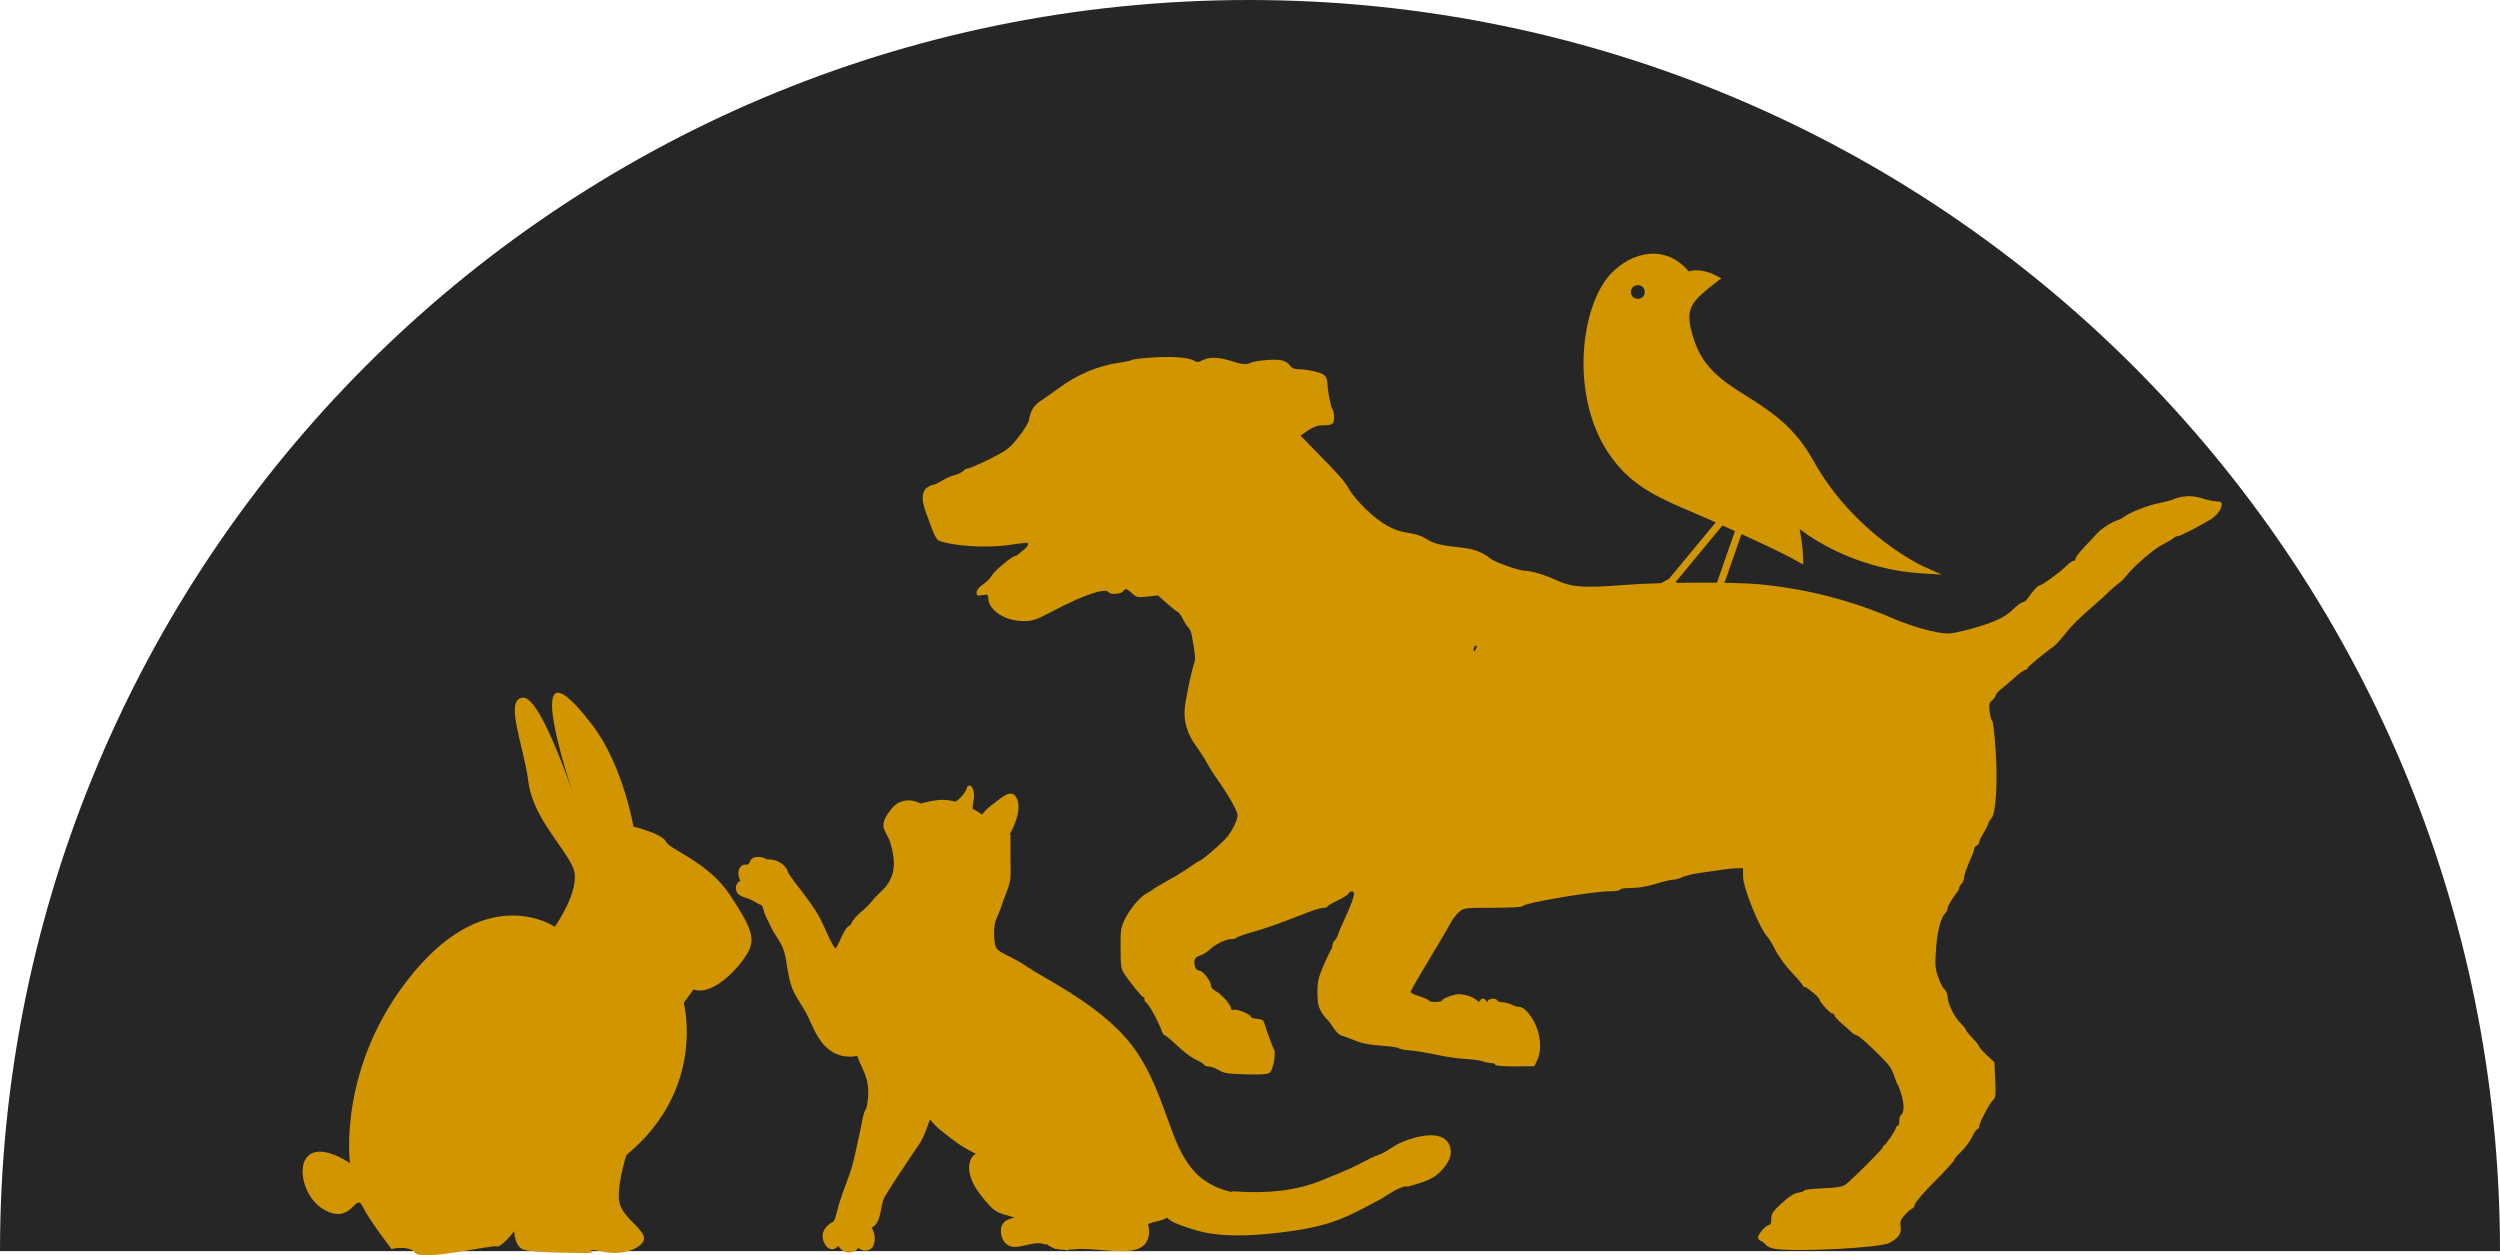 <?xml version="1.0" encoding="utf-8"?>
<!-- Generator: Adobe Illustrator 24.3.0, SVG Export Plug-In . SVG Version: 6.00 Build 0)  -->
<svg version="1.1" id="Layer_4" xmlns="http://www.w3.org/2000/svg" xmlns:xlink="http://www.w3.org/1999/xlink" x="0px" y="0px"
	 viewBox="0 0 295.734 148.497" enable-background="new 0 0 295.734 148.497" xml:space="preserve">
<g>
	<path fill="#262626" d="M295.734,148c0-81.75-66.25-148-147.995-148S0,66.25,0,148H295.734z"/>
</g>
<g>
	<path fill="#D19500" d="M90.495,108.183c-0.112-0.227-0.192-0.877-0.411-1.096c-0.565-0.215-1.042-0.615-1.63-0.804
		c-0.423-0.135-1.004-0.285-1.254-0.696c-0.342-0.558-0.069-1.223,0.415-1.411c-0.031-0.023-0.062-0.054-0.085-0.096
		c-0.338-0.615-0.242-1.765,0.634-1.811c0.042-0.004,0.081,0.004,0.115,0.015c0.031-0.012,0.069-0.019,0.112-0.015
		c0.238,0.012,0.323-0.396,0.446-0.569c0.161-0.227,0.373-0.285,0.642-0.319c0.385-0.046,0.923,0.038,1.269,0.296
		c0.023-0.008,0.046-0.012,0.073-0.015c0.907-0.065,1.999,0.492,2.338,1.353c0.012,0.038,0.019,0.069,0.019,0.1
		c0.423,0.8,1.13,1.596,1.661,2.307c0.677,0.907,1.35,1.792,1.923,2.772c0.565,0.969,0.965,2.023,1.457,3.03
		c0.165,0.342,0.369,0.669,0.581,0.992c0.304-0.277,0.661-1.219,0.769-1.427c0.235-0.461,0.5-1.084,0.984-1.342
		c0.015-0.008,0.035-0.015,0.05-0.023c0.331-0.781,1.023-1.346,1.65-1.884c0.461-0.392,0.831-0.896,1.23-1.342
		c0.446-0.5,0.973-0.877,1.377-1.419c0.888-1.196,1.027-2.392,0.761-3.826c-0.108-0.588-0.254-1.223-0.496-1.769
		c-0.185-0.423-0.446-0.784-0.581-1.23c-0.219-0.75,0.396-1.607,0.811-2.157c0.954-1.265,2.372-1.384,3.618-0.715
		c0.035-0.042,0.088-0.077,0.158-0.092c1.257-0.292,2.284-0.542,3.568-0.235c0.108,0.027,0.219,0.058,0.327,0.088
		c0.015-0.019,0.038-0.038,0.062-0.054c0.496-0.323,1.169-1.057,1.307-1.646c0.05-0.204,0.35-0.296,0.492-0.131
		c0.608,0.715,0.192,1.811,0.161,2.638c0,0.004,0,0.008,0,0.012c0.392,0.208,0.769,0.446,1.13,0.7
		c0.488-0.742,1.492-1.38,2.126-1.884c0.811-0.642,1.638-1.007,2.049,0.138c0.381,1.073-0.146,2.503-0.596,3.476
		c-0.088,0.192-0.192,0.377-0.304,0.554c0.046,0.046,0.077,0.112,0.077,0.196c0,1.503-0.004,3.011,0.019,4.518
		c0.019,1.353-0.658,2.43-1.034,3.687c-0.169,0.561-0.434,1.096-0.65,1.638c-0.288,0.719-0.3,1.48-0.258,2.242
		c0.012,0.288,0.058,0.573,0.115,0.854c0.023,0.031,0.042,0.069,0.05,0.119c0.096,0.561,1.027,0.931,1.48,1.169
		c0.611,0.319,1.223,0.6,1.792,0.992c1.561,1.061,3.218,1.919,4.826,2.915c2.984,1.849,6.068,4.045,8.182,6.89
		c2.153,2.892,3.276,6.325,4.499,9.674c0.704,1.93,1.45,3.645,2.861,5.176c0.581,0.627,1.296,1.107,2.049,1.5
		c0.611,0.319,1.453,0.634,2.234,0.781c0.046-0.05,0.115-0.081,0.208-0.073c3.703,0.269,7.31,0.042,10.755-1.419
		c1.542-0.654,3.068-1.219,4.545-2.019c0.642-0.346,1.257-0.654,1.942-0.9c0.865-0.311,1.561-0.942,2.384-1.338
		c1.615-0.773,5.718-2.019,6.091,0.827c0.127,0.984-0.696,1.999-1.346,2.634c-0.98,0.957-2.434,1.269-3.703,1.653
		c-0.096,0.027-0.177,0.008-0.238-0.035c-1.096,0.169-2.172,1.069-3.13,1.584c-1.242,0.677-2.495,1.338-3.78,1.93
		c-2.438,1.13-5.156,1.615-7.806,1.938c-2.715,0.331-5.629,0.546-8.344,0.15c-1.188-0.173-2.28-0.523-3.407-0.919
		c-0.658-0.231-1.334-0.492-1.834-0.973c-0.623,0.427-1.561,0.45-2.234,0.769c0.192,0.692,0.223,1.388-0.173,2.099
		c-0.531,0.938-1.761,1.08-2.722,1.096c-1.542,0.027-3.111-0.211-4.653-0.261c-0.642-0.019-1.253,0.065-1.857,0.096
		c-0.081,0.077-0.196,0.104-0.315,0.012c-0.388,0.008-0.773-0.023-1.157-0.123c-0.1,0.031-0.215,0.008-0.288-0.092
		c-0.138-0.054-0.277-0.111-0.415-0.188c-0.15-0.081-0.281-0.181-0.4-0.288c-0.058,0.058-0.146,0.081-0.254,0.038
		c-1.107-0.419-2.388,0.304-3.53,0.308c-1.104,0-1.661-0.98-1.634-1.992c0.023-0.911,0.719-1.315,1.619-1.469
		c-0.054-0.023-0.108-0.042-0.158-0.058c-0.615-0.211-1.227-0.304-1.819-0.596c-0.707-0.354-1.207-1.011-1.7-1.607
		c-0.846-1.027-1.7-2.284-1.696-3.657c0.004-0.677,0.242-1.365,0.796-1.638c-1.061-0.508-2.019-1.088-2.965-1.838
		c-0.865-0.688-1.815-1.334-2.449-2.246c-0.396,1.015-0.715,2.111-1.334,3.007c-0.411,0.596-0.811,1.196-1.211,1.8
		c-0.95,1.43-1.923,2.857-2.803,4.33c-0.627,1.05-0.319,3.057-1.553,3.687c0.35,0.631,0.477,1.388,0.204,2.08
		c-0.304,0.788-1.257,0.777-1.819,0.308c-0.008,0.019-0.019,0.035-0.027,0.054c-0.215,0.331-0.65,0.473-1.019,0.488
		c-0.561,0.023-1.03-0.319-1.292-0.781c-0.092,0.096-0.192,0.185-0.3,0.258c-0.646,0.431-1.192-0.154-1.423-0.719
		c-0.454-1.111,0.242-1.969,1.173-2.43c0.338-0.654,0.408-1.369,0.631-2.069c0.288-0.896,0.588-1.784,0.934-2.661
		c0.45-1.138,0.757-2.257,1.015-3.449c0.227-1.054,0.45-2.107,0.684-3.161c0.138-0.608,0.208-1.4,0.531-1.949
		c0.019-0.031,0.038-0.054,0.062-0.073c0.238-1,0.308-2.042,0.127-3.049c-0.196-1.111-0.861-2.111-1.207-3.184
		c-0.558,0.177-1.361,0.108-1.765,0.015c-2.288-0.527-3.141-2.63-4.026-4.568c-0.484-1.069-1.219-1.988-1.726-3.041
		c-0.523-1.084-0.677-2.43-0.877-3.607c-0.127-0.75-0.273-1.4-0.646-2.073c-0.311-0.569-0.707-1.08-1.015-1.657
		C91.045,109.379,90.787,108.772,90.495,108.183"/>
	<path fill="#D19500" d="M41.403,137.589c0,0-1.568-11.49,7.417-22.422s16.812-5.531,16.812-5.531s3.135-4.448,2.198-6.885
		c-0.943-2.432-4.807-6.031-5.328-10.271c-0.521-4.234-2.927-9.844-0.625-9.953c2.297-0.104,6.578,13.344,6.578,13.344
		s-8.042-22.661,1.568-10.167c3.688,4.797,4.906,12.073,4.906,12.073s3.448,0.844,3.865,1.802c0.422,0.948,4.911,2.328,7.521,6.245
		c2.615,3.917,3.031,5.188,2.193,6.776c-0.833,1.589-4.073,5.297-6.474,4.448l-1.151,1.589c0,0,2.719,10.167-6.786,18
		c0,0-1.359,4.234-0.729,5.932c0.625,1.693,2.818,2.859,2.818,3.917c0,1.057-2.401,2.12-4.807,1.589
		c-2.401-0.531-1.25,0.141-1.25,0.141s-7.417,0.073-8.354-0.458c-0.943-0.531-0.943-2.12-0.943-2.12s-1.568,2.016-2.089,1.802
		s-8.776,1.771-9.609,0.781c-0.833-0.995-2.818-0.464-2.818-0.464s-2.615-3.391-3.448-5.083c-0.839-1.693-1.281,2.438-4.703,0.318
		C34.741,140.87,34.403,133.141,41.403,137.589"/>
	<path fill="#D19500" d="M136.171,42.296c-1.141,0.078-2.182,0.198-2.318,0.297c-0.141,0.078-0.807,0.234-1.474,0.312
		c-2.521,0.37-4.979,1.406-7.219,3.068c-0.708,0.505-1.651,1.193-2.104,1.484c-0.807,0.568-1.104,1.036-1.339,2.245
		c-0.078,0.354-0.646,1.292-1.297,2.073c-1.063,1.328-1.318,1.505-3.385,2.542c-1.219,0.604-2.359,1.094-2.536,1.094
		c-0.156,0-0.411,0.135-0.547,0.292c-0.141,0.156-0.594,0.391-1.042,0.51c-0.438,0.115-1.125,0.411-1.536,0.682
		c-0.411,0.255-0.885,0.469-1.042,0.469c-0.141,0-0.474,0.156-0.729,0.37c-0.568,0.453-0.609,1.49-0.078,2.854
		c0.198,0.531,0.552,1.484,0.766,2.094c0.24,0.625,0.552,1.172,0.708,1.25c1.516,0.646,5.589,0.917,8.141,0.568
		c1.104-0.156,2.104-0.297,2.245-0.297c0.375,0,0.276,0.354-0.177,0.745c-0.234,0.177-0.531,0.448-0.667,0.568
		c-0.161,0.135-0.354,0.255-0.453,0.255c-0.354,0-2.5,1.797-2.755,2.302c-0.156,0.297-0.609,0.766-1.042,1.057
		c-0.49,0.349-0.766,0.703-0.766,0.958c0,0.37,0.078,0.411,0.688,0.312s0.688-0.062,0.688,0.333c0,1.422,2.005,2.755,4.13,2.734
		c1.177,0,1.453-0.099,3.734-1.292c3.562-1.854,6.042-2.677,6.391-2.109c0.198,0.292,1.401,0.234,1.672-0.099
		c0.339-0.391,0.453-0.37,1.083,0.214c0.531,0.49,0.651,0.51,1.807,0.396l1.26-0.141l1.12,1c0.609,0.526,1.182,0.974,1.26,0.974
		s0.333,0.37,0.568,0.823c0.24,0.469,0.552,0.917,0.672,1.036c0.135,0.094,0.312,0.505,0.375,0.875
		c0.432,2.307,0.469,2.818,0.292,3.307c-0.255,0.661-0.964,3.964-1.099,5.156c-0.198,1.641,0.255,3.203,1.339,4.672
		c0.51,0.724,1.141,1.677,1.354,2.13c0.234,0.427,0.786,1.307,1.24,1.932c1.161,1.625,2.302,3.635,2.302,4.068
		c0,0.682-0.786,2.167-1.536,2.927c-1.078,1.078-2.573,2.328-2.948,2.484c-0.177,0.057-0.688,0.391-1.12,0.703
		c-0.432,0.333-1.573,1.036-2.557,1.583c-0.964,0.547-1.812,1.036-1.87,1.115c-0.057,0.057-0.354,0.255-0.667,0.411
		c-0.807,0.406-2.047,1.875-2.656,3.125c-0.453,0.979-0.51,1.271-0.49,3.422c0,1.969,0.057,2.443,0.391,2.927
		c0.589,0.958,2.125,2.833,2.281,2.833c0.099,0,0.156,0.12,0.156,0.276s0.078,0.312,0.156,0.349
		c0.339,0.141,1.516,2.307,1.932,3.521c0.078,0.193,0.193,0.349,0.271,0.349c0.062,0,0.594,0.411,1.141,0.922
		c1.281,1.208,1.969,1.719,2.854,2.13c0.391,0.193,0.729,0.406,0.729,0.505c0,0.078,0.214,0.156,0.469,0.156
		c0.276,0,0.828,0.198,1.24,0.448c0.651,0.375,1.083,0.432,3.208,0.49c1.807,0.062,2.552,0,2.807-0.193
		c0.396-0.297,0.771-2.208,0.531-2.698c-0.193-0.354-0.865-2.188-1.12-3.031c-0.135-0.505-0.276-0.583-0.906-0.641
		c-0.391-0.042-0.724-0.141-0.724-0.234c0-0.276-1.573-0.943-1.969-0.844c-0.255,0.078-0.391,0-0.391-0.177
		c0-0.406-1.141-1.698-1.812-2.031c-0.292-0.156-0.547-0.427-0.547-0.625c0-0.547-0.964-1.797-1.38-1.797
		c-0.234,0-0.432-0.177-0.51-0.469c-0.198-0.76-0.021-1.151,0.589-1.307c0.318-0.099,0.807-0.391,1.104-0.667
		c0.688-0.667,1.927-1.271,2.573-1.271c0.297,0,0.573-0.078,0.615-0.156c0.036-0.078,0.766-0.349,1.63-0.604
		c1.75-0.49,3.365-1.057,6.255-2.188c1.042-0.432,2.141-0.766,2.396-0.766c0.276,0,0.495-0.057,0.495-0.156
		c0-0.078,0.531-0.391,1.198-0.703c0.651-0.312,1.24-0.682,1.297-0.818c0.141-0.354,0.651-0.354,0.651,0
		c0,0.406-0.396,1.484-1.083,2.948c-0.354,0.745-0.708,1.583-0.786,1.859c-0.078,0.25-0.276,0.583-0.411,0.74
		c-0.156,0.135-0.276,0.411-0.276,0.604c0,0.177-0.078,0.411-0.177,0.51c-0.078,0.12-0.49,0.958-0.885,1.875
		c-0.609,1.448-0.708,1.896-0.708,3.167c0,1.172,0.099,1.641,0.432,2.229c0.234,0.411,0.531,0.802,0.651,0.88
		c0.115,0.078,0.469,0.526,0.786,1.016c0.292,0.469,0.724,0.896,0.964,0.958c0.234,0.057,0.943,0.312,1.594,0.583
		c0.865,0.354,1.729,0.526,3.203,0.625c1.104,0.078,2.005,0.214,2.005,0.292s0.552,0.198,1.24,0.255
		c0.667,0.042,2.083,0.276,3.167,0.51c1.062,0.234,2.615,0.469,3.443,0.505c0.823,0.042,1.75,0.156,2.042,0.276
		c0.318,0.115,0.771,0.214,1.047,0.214c0.255,0,0.469,0.078,0.469,0.198c0,0.115,0.906,0.193,2.323,0.193l2.297-0.021l0.354-0.74
		c0.453-0.979,0.438-2.5-0.078-3.833c-0.469-1.266-1.453-2.443-2.042-2.443c-0.219,0-0.63-0.115-0.906-0.271
		c-0.297-0.135-0.766-0.255-1.083-0.276c-0.292,0-0.589-0.094-0.63-0.214c-0.094-0.292-0.964-0.271-1.099,0.021
		c-0.099,0.193-0.135,0.193-0.234,0c-0.141-0.312-0.609-0.312-0.708,0c-0.062,0.177-0.177,0.156-0.432-0.078
		c-0.432-0.448-1.812-0.802-2.458-0.646c-0.849,0.198-1.594,0.526-1.594,0.703c0,0.099-0.354,0.177-0.786,0.177
		c-0.432,0-0.786-0.078-0.786-0.156c0-0.099-0.495-0.312-1.083-0.51c-0.589-0.172-1.078-0.406-1.078-0.505
		c0-0.12,0.901-1.703,2.021-3.557c1.125-1.859,2.302-3.849,2.599-4.417c0.312-0.589,0.823-1.271,1.141-1.526
		c0.552-0.448,0.646-0.469,3.974-0.469c1.865,0,3.438-0.078,3.479-0.172c0.135-0.396,8.182-1.76,10.344-1.781
		c0.667,0,1.219-0.078,1.219-0.193c0-0.12,0.573-0.198,1.339-0.198c0.844,0,1.865-0.177,2.891-0.49
		c0.865-0.271,1.786-0.49,2.062-0.49s0.75-0.135,1.042-0.292c0.318-0.156,1.24-0.391,2.068-0.505
		c0.823-0.12,2.005-0.276,2.594-0.375c0.594-0.094,1.417-0.172,1.828-0.172l0.729-0.021v0.974c0,1.333,1.927,6.099,2.87,7.135
		c0.219,0.234,0.672,0.974,1.005,1.661c0.354,0.703,1.219,1.875,1.927,2.62c0.708,0.74,1.276,1.422,1.276,1.5
		c0,0.099,0.12,0.177,0.255,0.177c0.24,0,1.714,1.25,1.714,1.469c0,0.271,1.26,1.661,1.516,1.661c0.135,0,0.255,0.094,0.255,0.214
		c0,0.115,0.375,0.547,0.823,0.938c0.453,0.391,0.984,0.839,1.161,1.036c0.177,0.177,0.51,0.37,0.729,0.427
		c0.375,0.12,3.188,2.797,3.797,3.615c0.177,0.234,0.432,0.786,0.589,1.255c0.135,0.448,0.312,0.859,0.375,0.917
		c0.057,0.057,0.271,0.604,0.448,1.229c0.354,1.115,0.318,2.151-0.078,2.385c-0.099,0.078-0.177,0.37-0.177,0.703
		c0,0.312-0.078,0.568-0.193,0.568c-0.099,0-0.198,0.099-0.198,0.214c0,0.234-1.182,2.016-1.417,2.094
		c-0.078,0.036-0.156,0.135-0.156,0.234c0,0.214-3.818,4.026-4.448,4.432c-0.37,0.234-1.078,0.354-2.651,0.411
		c-1.182,0.057-2.146,0.156-2.146,0.234c0,0.099-0.333,0.214-0.745,0.292c-0.531,0.078-1.083,0.432-1.969,1.255
		c-1.062,0.974-1.219,1.208-1.219,1.833c0,0.49-0.099,0.724-0.276,0.724c-0.333,0-1.297,1.094-1.297,1.484
		c0,0.156,0.156,0.354,0.354,0.411c0.177,0.078,0.453,0.292,0.589,0.469c0.141,0.198,0.63,0.411,1.104,0.469
		c2.536,0.391,12.448-0.135,13.49-0.703c1.099-0.604,1.432-1.073,1.339-1.896c-0.099-0.661-0.021-0.859,0.547-1.484
		c0.354-0.391,0.729-0.703,0.828-0.703c0.12,0,0.255-0.234,0.312-0.51c0.078-0.271,1.141-1.505,2.38-2.734
		c1.24-1.25,2.26-2.365,2.26-2.479c0-0.12,0.375-0.589,0.849-1.021c0.453-0.427,1.021-1.188,1.255-1.698
		c0.255-0.526,0.531-0.938,0.651-0.938c0.099,0,0.198-0.135,0.198-0.292c0-0.411,1.177-2.677,1.609-3.109
		c0.354-0.312,0.375-0.568,0.297-2.422l-0.099-2.094l-0.906-0.839c-0.49-0.469-0.901-0.917-0.901-1.036
		c0-0.099-0.354-0.547-0.786-0.974c-0.432-0.453-0.786-0.901-0.786-1s-0.297-0.448-0.651-0.802
		c-0.708-0.661-1.516-2.344-1.516-3.146c0-0.271-0.177-0.641-0.37-0.839c-0.219-0.198-0.552-0.88-0.771-1.526
		c-0.333-1.016-0.354-1.443-0.214-3.318c0.156-2.094,0.568-3.635,1.099-4.167c0.141-0.135,0.255-0.391,0.255-0.526
		c0-0.255,0.688-1.427,1.182-1.995c0.099-0.135,0.198-0.328,0.198-0.448c0-0.115,0.135-0.349,0.292-0.51
		c0.156-0.172,0.297-0.505,0.297-0.76c0-0.255,0.276-1.036,0.589-1.76c0.333-0.719,0.589-1.422,0.589-1.578s0.141-0.333,0.297-0.391
		c0.156-0.078,0.297-0.234,0.297-0.396c0-0.156,0.214-0.604,0.469-1.016c0.24-0.391,0.516-0.917,0.594-1.151
		c0.078-0.255,0.271-0.568,0.411-0.724c0.51-0.505,0.729-4.318,0.474-8.031c-0.12-1.839-0.297-3.38-0.396-3.438
		c-0.099-0.057-0.234-0.547-0.312-1.094c-0.099-0.859-0.062-1.057,0.312-1.349c0.219-0.198,0.411-0.469,0.411-0.589
		c0-0.135,0.297-0.469,0.672-0.76c0.37-0.292,1.099-0.917,1.63-1.391c0.51-0.469,1.062-0.859,1.198-0.859
		c0.12,0,0.24-0.078,0.24-0.172c0-0.156,1.984-1.818,3.068-2.562c0.234-0.156,0.807-0.781,1.276-1.37
		c0.943-1.188,1.495-1.734,3.302-3.318c0.693-0.589,1.615-1.427,2.068-1.88c0.474-0.448,0.984-0.875,1.141-0.974
		c0.177-0.099,0.589-0.51,0.906-0.917c0.943-1.177,3.323-3.208,4.323-3.677c0.51-0.255,1.042-0.568,1.182-0.703
		c0.135-0.135,0.391-0.255,0.552-0.255c0.271,0,2.005-0.88,3.714-1.875c0.865-0.49,1.474-1.292,1.474-1.932
		c0-0.198-0.193-0.297-0.625-0.297c-0.354,0-1.141-0.172-1.755-0.37c-1.12-0.37-2.375-0.312-3.417,0.156
		c-0.219,0.099-0.969,0.292-1.672,0.432c-1.26,0.234-3.562,1.151-4.13,1.641c-0.161,0.135-0.594,0.333-0.927,0.448
		c-0.688,0.234-1.964,1.115-2.339,1.604c-0.141,0.156-0.729,0.802-1.339,1.427c-0.609,0.641-1.099,1.271-1.099,1.427
		s-0.12,0.271-0.255,0.271c-0.141,0-0.573,0.312-0.948,0.703c-0.625,0.646-2.812,2.229-3.104,2.229
		c-0.177,0-0.865,0.781-1.281,1.406c-0.193,0.312-0.469,0.547-0.609,0.547c-0.156,0-0.568,0.292-0.943,0.625
		c-0.885,0.823-1.219,1.057-2.24,1.526c-1.24,0.583-4.781,1.562-5.667,1.562c-1.432-0.021-4.089-0.745-6.49-1.76
		c-5.031-2.188-10.365-3.536-15.828-4.062c-3.109-0.292-11.74-0.255-16.031,0.078c-4.719,0.37-6.193,0.271-7.885-0.51
		c-1.531-0.703-3.104-1.172-3.891-1.172c-0.651,0-3.562-1.036-4.052-1.443c-0.906-0.745-1.948-1.135-3.422-1.292
		c-2.5-0.276-3.302-0.469-4.151-1.036c-0.51-0.333-1.24-0.583-2.125-0.703c-0.901-0.12-1.729-0.411-2.552-0.88
		c-1.495-0.818-3.719-2.99-4.505-4.359c-0.552-0.974-1.141-1.62-4.328-4.865l-1.375-1.406l0.885-0.604
		c0.63-0.432,1.12-0.609,1.672-0.609c1.198,0,1.417-0.135,1.417-0.953c0-0.391-0.078-0.802-0.177-0.922
		c-0.198-0.214-0.609-2.266-0.609-3.104c0-0.354-0.161-0.766-0.354-0.938c-0.375-0.354-2.005-0.724-3.109-0.724
		c-0.411,0-0.745-0.135-0.906-0.354c-0.49-0.682-1.078-0.859-2.729-0.74c-0.87,0.057-1.734,0.193-1.948,0.312
		c-0.531,0.271-0.964,0.25-2.359-0.198c-1.474-0.469-2.557-0.49-3.344-0.099c-0.51,0.276-0.672,0.276-1.12,0.021
		C140.4,42.26,138.65,42.14,136.171,42.296z M174.541,76.848c-0.156,0.292-0.198,0.292-0.219,0.036c0-0.328,0.198-0.625,0.354-0.484
		C174.718,76.458,174.661,76.65,174.541,76.848z"/>
	<path fill="#D19500" d="M202.77,69.89l-3.557,0.349l-0.969-1.422l5.51-6.656c0.521,0.234,1.01,0.453,1.474,0.667L202.77,69.89z
		 M194.562,34.541c0,1.083-1.63,1.083-1.63,0C192.932,33.458,194.562,33.458,194.562,34.541z M229.708,67.973l-2.151-0.953
		c-0.083-0.036-8.156-3.708-13.104-12.62c-4.49-8.089-11.859-7.359-14.078-14.245c-1.224-3.786-0.453-4.385,3.24-7.229
		c-1.156-0.656-2.458-1.214-3.849-0.818c-2.724-3.26-6.74-2.385-9.26,0.328c-3.516,3.792-4.833,14.307-0.224,21.177
		c3.036,4.531,6.818,5.562,12.677,8.182l-5.516,6.661l-5.214,2.953c-0.38,0.219-0.229,0.802,0.208,0.802
		c0.177,0,4.99-2.771,5.146-2.865c2.422,3.578,2.484,3.917,2.953,3.599c0.448-0.307,0.042-0.698-0.781-1.906l3.188-0.318
		c3.062,2.599,3.245,2.948,3.609,2.51c0.37-0.443-0.01-0.568-2.974-3.083l2.427-6.969c3.245,1.484,5.661,2.625,7.302,3.609
		c-0.01-0.594,0.016-2-0.427-4.208c2.156,1.656,7.344,4.818,14.479,5.25L229.708,67.973"/>
</g>
</svg>
